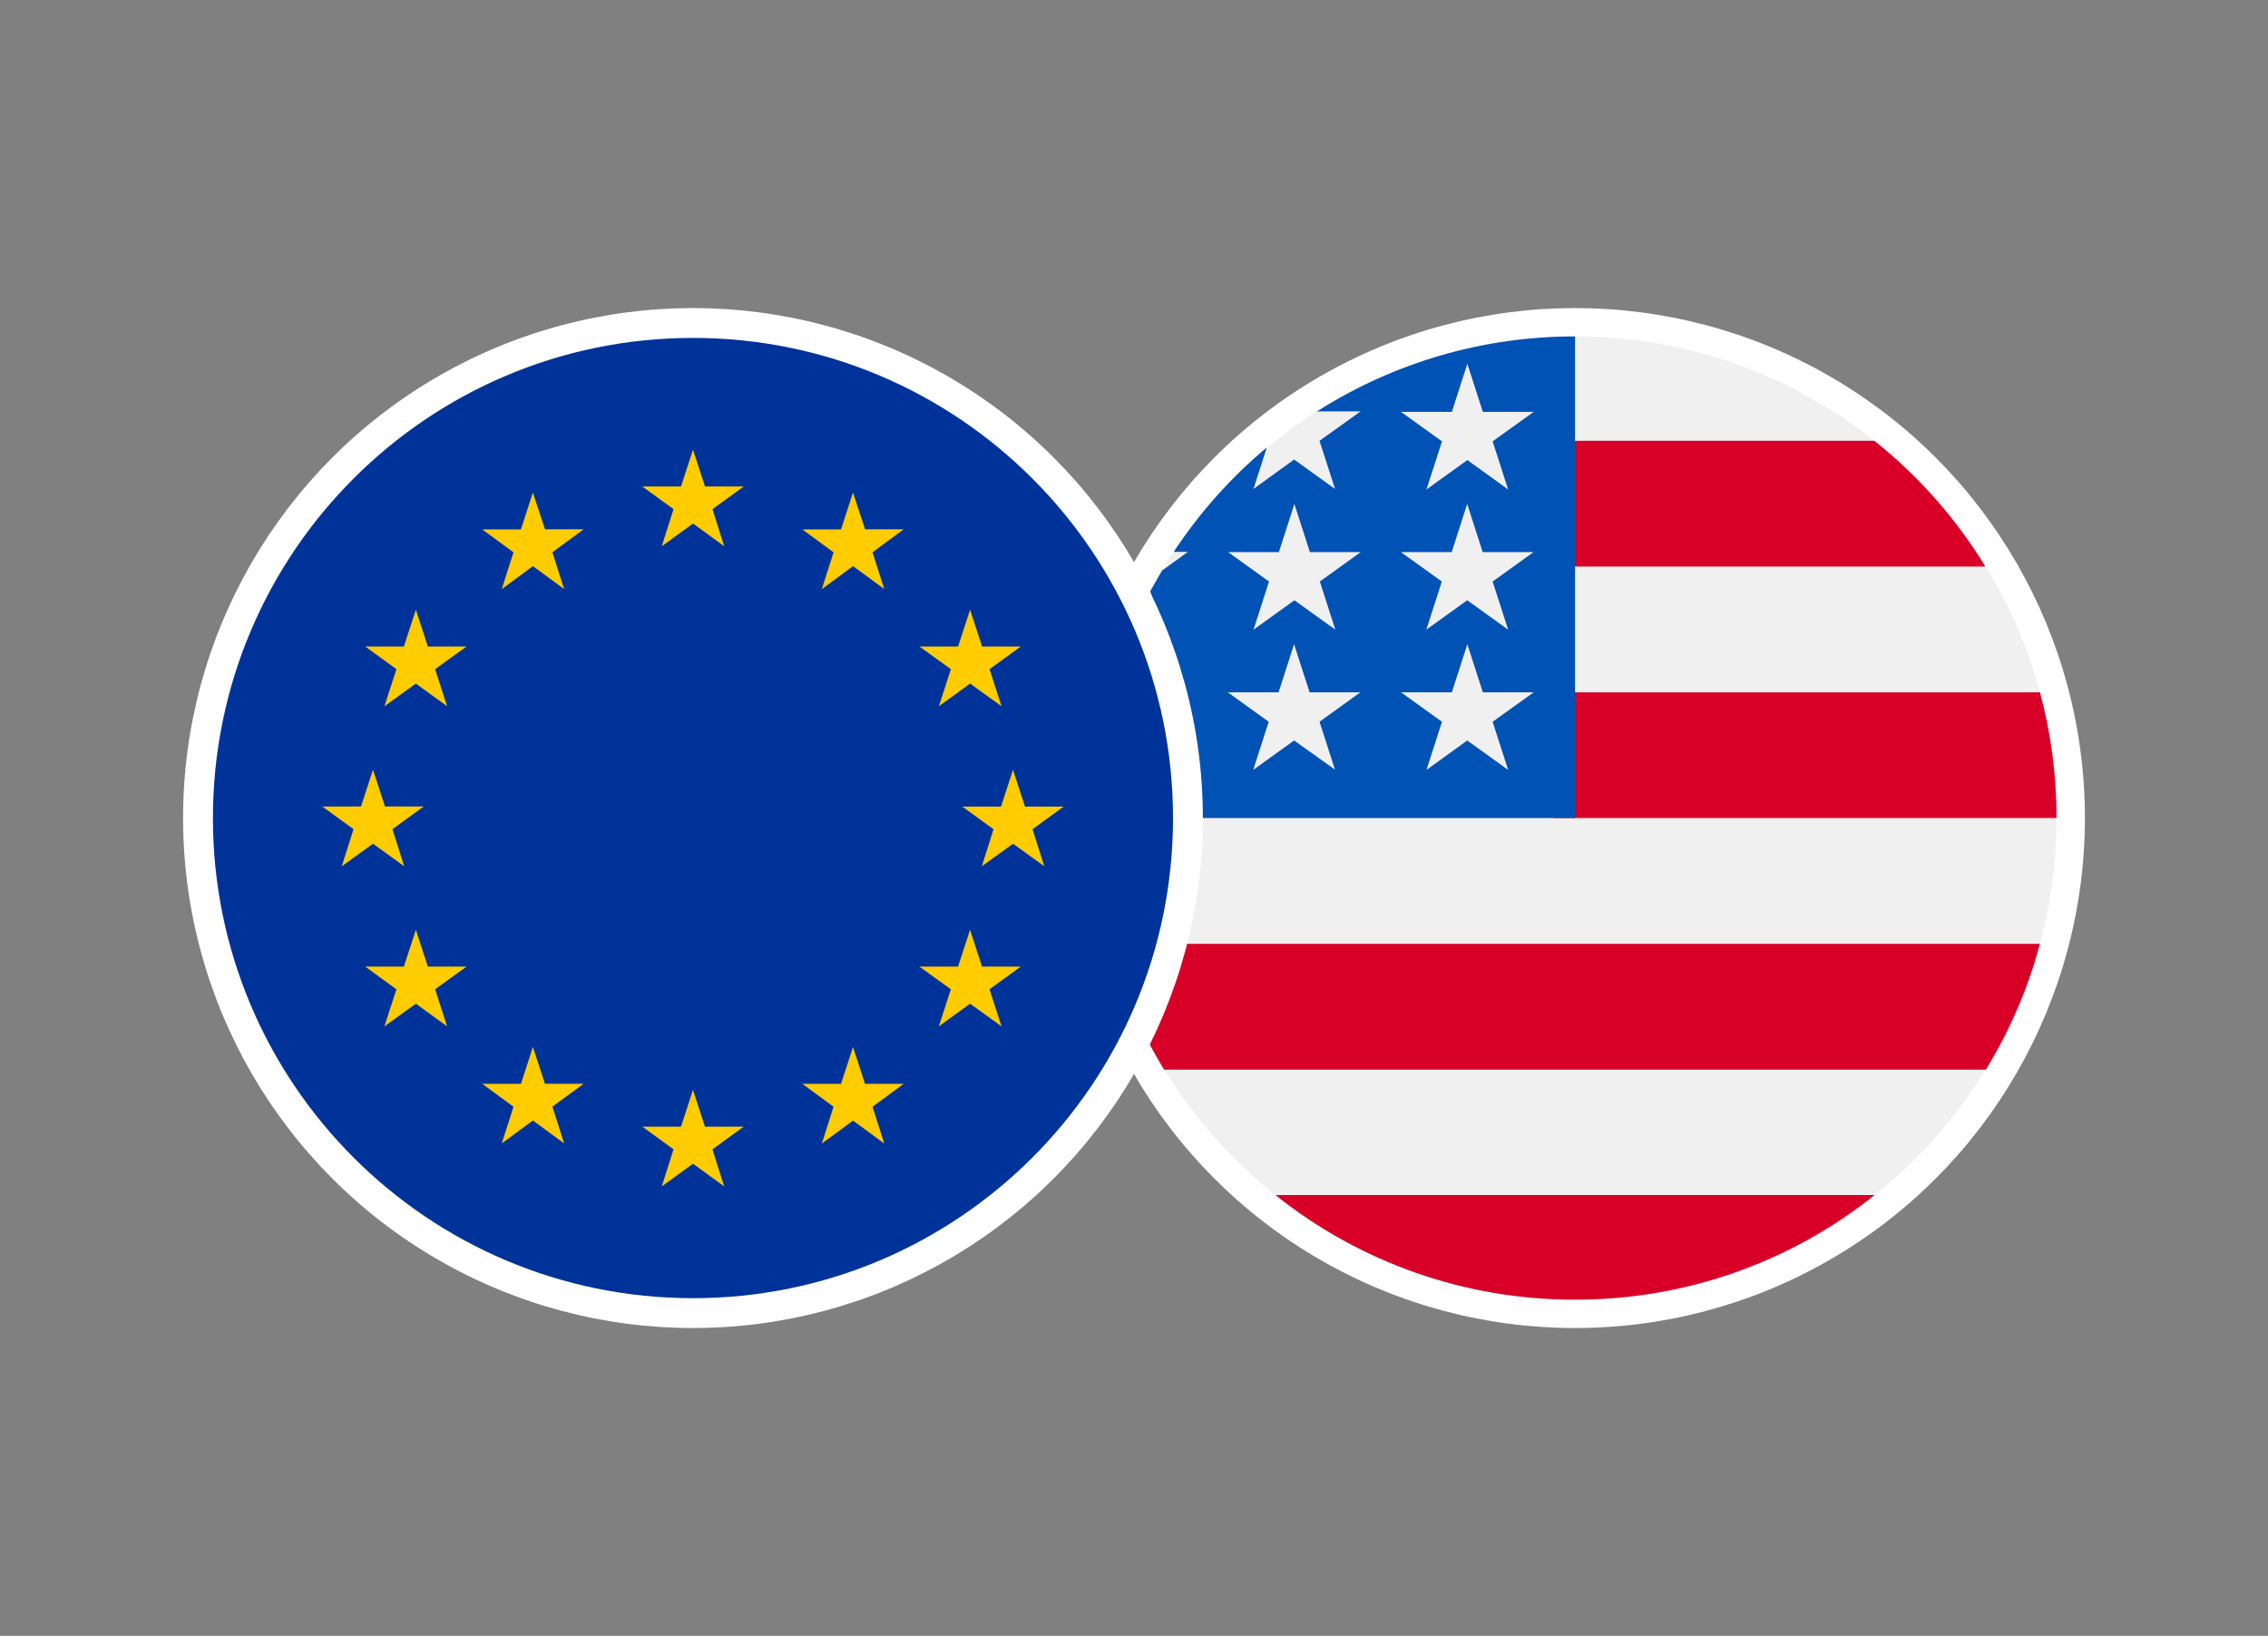<?xml version="1.0" encoding="utf-8"?>
<!-- Generator: Adobe Illustrator 27.8.1, SVG Export Plug-In . SVG Version: 6.00 Build 0)  -->
<svg version="1.1" id="Layer_1" xmlns="http://www.w3.org/2000/svg" xmlns:xlink="http://www.w3.org/1999/xlink" x="0px" y="0px"
	 viewBox="0 0 5935 4280" style="enable-background:new 0 0 5935 4280;" xml:space="preserve">
<rect x="0" y="0" width="5935" height="4280" fill="#808080" stroke="none"/>
<style type="text/css">
	.st0{fill:#FFFFFF;}
	.st1{fill:#F0F0F0;}
	.st2{fill-rule:evenodd;clip-rule:evenodd;fill:#D80027;}
	.st3{fill-rule:evenodd;clip-rule:evenodd;fill:#0052B4;}
	.st4{fill-rule:evenodd;clip-rule:evenodd;fill:#003399;}
	.st5{fill:#FFCC00;}
</style>
<g>
	<circle class="st0" cx="4121.6" cy="2140.3" r="1334.3"/>
	<g>
		<path class="st1" d="M4121.6,3400.3c695.9,0,1260.1-564.2,1260.1-1260.1S4817.5,880.2,4121.6,880.2s-1260.1,564.3-1260.1,1260.1
			S3425.7,3400.3,4121.6,3400.3z"/>
		<g>
			<path class="st2" d="M5195.4,1482.3H4064.9v-329h840C5020.3,1245.1,5118.6,1356.5,5195.4,1482.3z M5381.6,2140.3h-1316v-328.9
				h1272.7C5367.2,1918.6,5381.7,2029.2,5381.6,2140.3z M4121.6,3400.3c284.9,0.7,561.5-95.9,784.1-273.7H3337.6
				C3560.1,3304.5,3836.7,3401,4121.6,3400.3L4121.6,3400.3z M5196.8,2798.4H3046.3c-62.7-102.3-110.4-213.1-141.4-329h2433.3
				C5307.2,2585.3,5259.5,2696.1,5196.8,2798.4L5196.8,2798.4z"/>
			<path class="st3" d="M3446.5,1076.3h-1.1v0.8L3446.5,1076.3z M3446.5,1076.3h113.9l-107.4,77l40.6,126l-107.1-77l-106.4,77
				l35-108.7c-94.1,78.7-176.1,170.8-243.6,273.2h37.1l-67.9,49.2l-30.8,54.1l32.2,100.1l-60.9-44.3l-42,97.8l35,109.8h132.9
				l-105.6,77.8l40.6,126l-107.1-77l-63,46.2c-7,52-10.5,104.4-10.5,156.8h1260.1V880.2C3882.4,879.9,3648.2,947.9,3446.5,1076.3z
				 M3493.4,2013.7l0.9,0.7h-0.7L3493.4,2013.7z M3453,1888.3l40.4,125.3l-106.9-76.3l-107.1,77l40.6-126l-107.1-77h132.9l40.6-126
				l40.6,126h132.9L3453,1888.3z M3453.8,1521.5l40.6,126l-107.1-77l-107.1,77l40.6-126l-107.1-77h132.9l40.6-126l40.6,126h132.9
				L3453.8,1521.5z M3839.5,1937.4l107.1,77l-40.6-126l107.3-77h-132.9l-40.6-126l-40.6,126h-132.9l107.1,77l-40.6,126
				L3839.5,1937.4z M3906,1521.5l40.6,126l-107.1-77l-107.1,77l40.6-126l-107.1-77h132.9l40.6-126l40.6,126h132.9L3906,1521.5z
				 M3946.6,1280.7l-40.6-126l107.3-77h-132.9l-40.6-126l-40.6,126h-132.9l107.1,77l-40.6,126l107.1-77L3946.6,1280.7z"/>
		</g>
	</g>
</g>
<g>
	<circle class="st0" cx="1813.4" cy="2140.3" r="1334.3"/>
	<path class="st4" d="M1813.4,3396.5c693.7,0,1256.2-562.5,1256.2-1256.2S2507.1,884.1,1813.4,884.1S557.2,1446.6,557.2,2140.3
		S1119.7,3396.5,1813.4,3396.5z"/>
	<g>
		<path class="st5" d="M1813.4,1176.5l-31.3,96.3h-101.3l81.7,59.3l-30.7,97l81.7-59.3l81.6,59.3l-30.6-97l81.7-59.3h-101.2
			L1813.4,1176.5z"/>
		<path class="st5" d="M1844.8,2947.7l-31.4-96.3l-31.3,96.3h-101.3l81.7,59.3l-30.7,97l81.7-59.3l81.6,59.3l-30.7-97l81.7-59.3
			H1844.8z"/>
		<path class="st5" d="M976,2207.5l81.7,58.9l-30.7-97l81.7-59.3h-101.2l-31.4-96.3l-31.4,96.3H843.4l81.7,59.3l-30.7,97L976,2207.5
			z"/>
		<path class="st5" d="M1394.5,1288.8l-31.4,96.3H1262l81.7,60l-30.7,96.3l81.6-60.2l81.7,60l-30.7-96.3l81.7-60h-101L1394.5,1288.8
			z"/>
		<path class="st5" d="M1088.3,1595.2l-31.4,96.3H955.7l81.7,59.3l-31.4,97l82.3-59.3l81.7,59.3l-31.4-97l82.3-59.3h-101.2
			L1088.3,1595.2z"/>
		<path class="st5" d="M1119.7,2529l-31.4-96.3l-31.4,96.3H955.7l81.7,59.3l-31.4,97l82.3-59.3l81.7,59.3l-31.4-97l82.3-59.3H1119.7
			z"/>
		<path class="st5" d="M1426.1,2835.6l-31.6-96.5l-31.2,96.5H1262l81.7,60l-30.6,96l81.5-60l81.7,60l-30.7-96.3l81.8-59.8H1426.1z"
			/>
		<path class="st5" d="M2783.5,2110.3h-101.2l-31.4-96.3l-31.4,96.3h-101.3l81.7,59.3l-30.6,96.8l81.7-58.9l81.7,58.9l-30.7-97
			L2783.5,2110.3z"/>
		<path class="st5" d="M2232.2,1288.8l-31.4,96.3h-101.2l81.7,60l-30.7,96.3l81.7-60.2l81.7,60l-30.7-96.3l81.7-60h-101.2
			L2232.2,1288.8z"/>
		<path class="st5" d="M2488.3,1750.8l-31.4,97l81.7-59.3l82.3,59.3l-31.4-97l81.7-59.3H2570l-31.4-96.3l-31.4,96.3H2406
			L2488.3,1750.8z"/>
		<path class="st5" d="M2569.9,2529l-31.4-96.3l-31.4,96.3h-101.2l82.3,59.3l-31.4,97l81.7-59.3l82.3,59.3l-31.4-97l81.7-59.3
			H2569.9z"/>
		<path class="st5" d="M2263.6,2835.6l-31.4-96.3l-31.4,96.3h-101.2l81.7,60l-30.7,96.3l81.7-60l81.7,60l-30.7-96.3l81.7-60H2263.6z
			"/>
	</g>
</g>
</svg>
